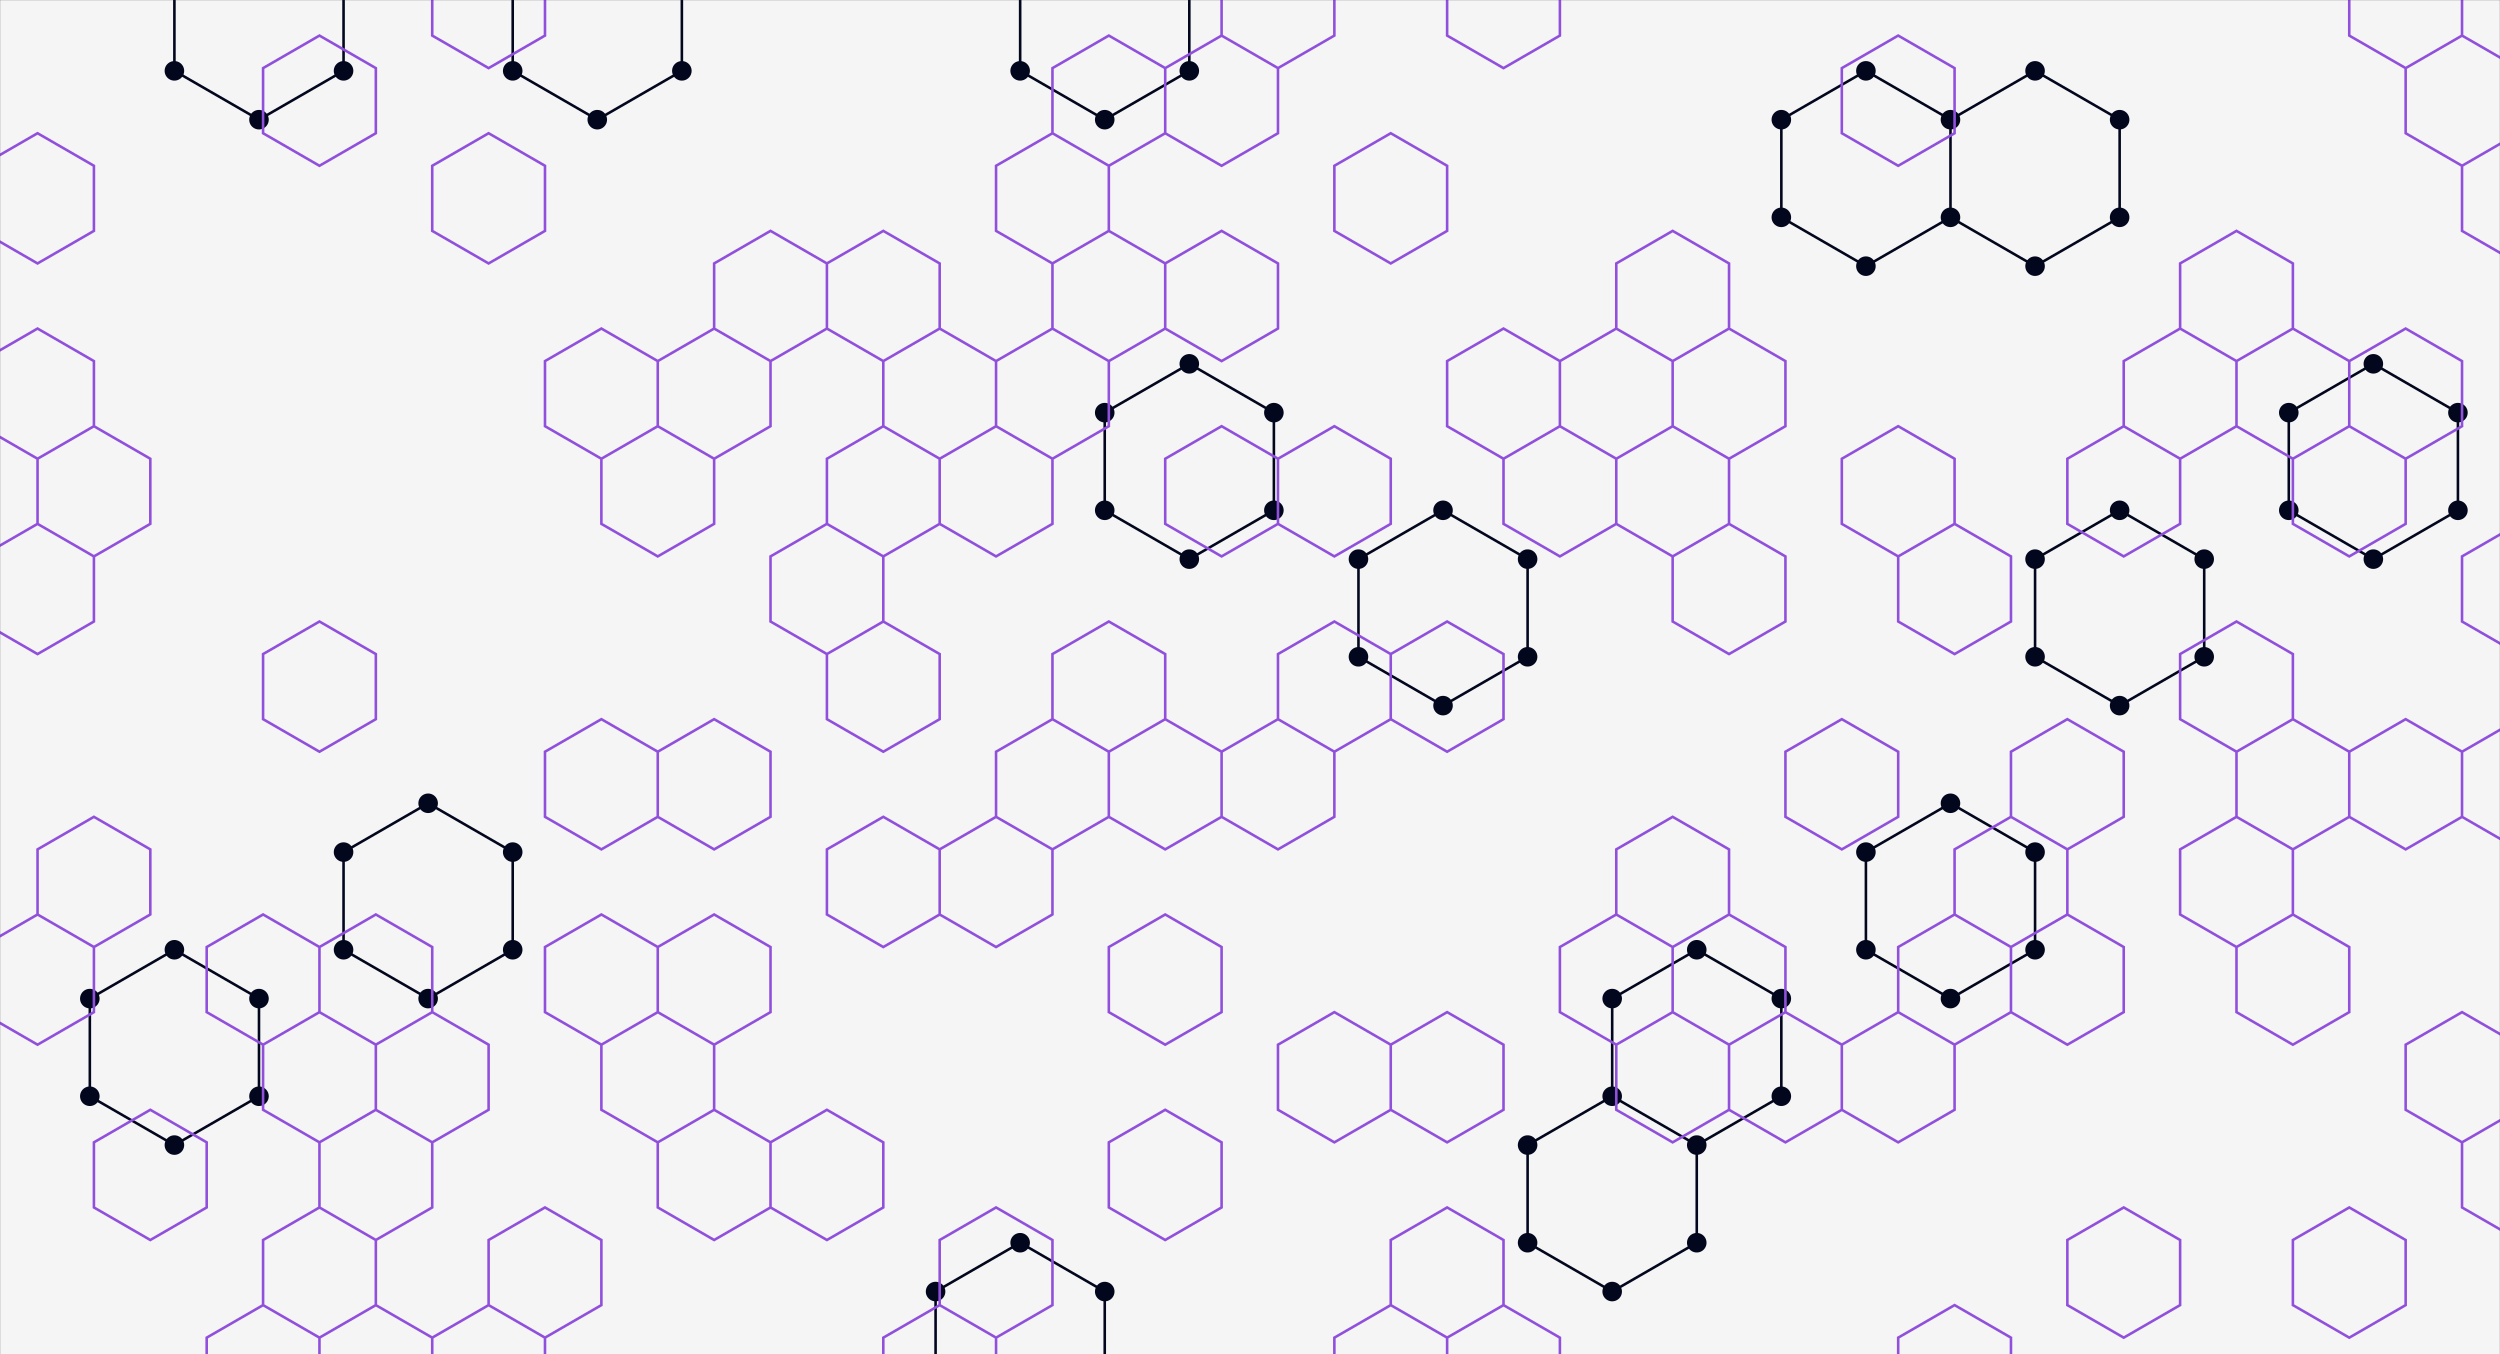 <svg xmlns="http://www.w3.org/2000/svg" version="1.1" xlink="http://www.w3.org/1999/xlink" svgjs="http://svgjs.dev/svgjs" width="1920" height="1040" preserveAspectRatio="none" viewBox="0 0 1920 1040"><rect x="0" y="0" width="1920" height="1040" fill="#333333" stroke="none"/><g mask="url(&quot;#SvgjsMask1017&quot;)" fill="none"><rect width="1920" height="1040" x="0" y="0" fill="rgba(245, 245, 245, 1)"></rect><path d="M133.94 729.42L198.9 766.92L198.9 841.92L133.94 879.42L68.99 841.92L68.99 766.92zM198.9 -58.08L263.85 -20.58L263.85 54.42L198.9 91.92L133.94 54.42L133.94 -20.58zM328.81 616.92L393.76 654.42L393.76 729.42L328.81 766.92L263.85 729.42L263.85 654.42zM458.71 -58.08L523.67 -20.58L523.67 54.42L458.71 91.92L393.76 54.42L393.76 -20.58zM783.48 954.42L848.44 991.92L848.44 1066.92L783.48 1104.42L718.53 1066.92L718.53 991.92zM848.43 -58.08L913.39 -20.58L913.39 54.42L848.43 91.92L783.48 54.42L783.48 -20.58zM913.39 279.42L978.34 316.92L978.34 391.92L913.39 429.42L848.43 391.92L848.43 316.92zM1108.25 391.92L1173.2 429.42L1173.2 504.42L1108.25 541.92L1043.3 504.42L1043.3 429.42zM1303.11 729.42L1368.06 766.92L1368.06 841.92L1303.11 879.42L1238.16 841.92L1238.16 766.92zM1238.16 841.92L1303.11 879.42L1303.11 954.42L1238.16 991.92L1173.2 954.42L1173.2 879.42zM1433.02 54.42L1497.97 91.92L1497.97 166.92L1433.02 204.42L1368.07 166.92L1368.07 91.92zM1562.93 54.42L1627.88 91.92L1627.88 166.92L1562.93 204.42L1497.97 166.92L1497.97 91.92zM1497.97 616.92L1562.93 654.42L1562.93 729.42L1497.97 766.92L1433.02 729.42L1433.02 654.42zM1627.88 391.92L1692.83 429.42L1692.83 504.42L1627.88 541.92L1562.93 504.42L1562.93 429.42zM1822.74 279.42L1887.69 316.92L1887.69 391.92L1822.74 429.42L1757.79 391.92L1757.79 316.92z" stroke="rgba(3, 7, 30, 1)" stroke-width="2"></path><path d="M126.44 729.42 a7.5 7.5 0 1 0 15 0 a7.5 7.5 0 1 0 -15 0zM191.4 766.92 a7.5 7.5 0 1 0 15 0 a7.5 7.5 0 1 0 -15 0zM191.4 841.92 a7.5 7.5 0 1 0 15 0 a7.5 7.5 0 1 0 -15 0zM126.44 879.42 a7.5 7.5 0 1 0 15 0 a7.5 7.5 0 1 0 -15 0zM61.49 841.92 a7.5 7.5 0 1 0 15 0 a7.5 7.5 0 1 0 -15 0zM61.49 766.92 a7.5 7.5 0 1 0 15 0 a7.5 7.5 0 1 0 -15 0zM191.4 -58.08 a7.5 7.5 0 1 0 15 0 a7.5 7.5 0 1 0 -15 0zM256.35 -20.58 a7.5 7.5 0 1 0 15 0 a7.5 7.5 0 1 0 -15 0zM256.35 54.42 a7.5 7.5 0 1 0 15 0 a7.5 7.5 0 1 0 -15 0zM191.4 91.92 a7.5 7.5 0 1 0 15 0 a7.5 7.5 0 1 0 -15 0zM126.44 54.42 a7.5 7.5 0 1 0 15 0 a7.5 7.5 0 1 0 -15 0zM126.44 -20.58 a7.5 7.5 0 1 0 15 0 a7.5 7.5 0 1 0 -15 0zM321.31 616.92 a7.5 7.5 0 1 0 15 0 a7.5 7.5 0 1 0 -15 0zM386.26 654.42 a7.5 7.5 0 1 0 15 0 a7.5 7.5 0 1 0 -15 0zM386.26 729.42 a7.5 7.5 0 1 0 15 0 a7.5 7.5 0 1 0 -15 0zM321.31 766.92 a7.5 7.5 0 1 0 15 0 a7.5 7.5 0 1 0 -15 0zM256.35 729.42 a7.5 7.5 0 1 0 15 0 a7.5 7.5 0 1 0 -15 0zM256.35 654.42 a7.5 7.5 0 1 0 15 0 a7.5 7.5 0 1 0 -15 0zM451.21 -58.08 a7.5 7.5 0 1 0 15 0 a7.5 7.5 0 1 0 -15 0zM516.17 -20.58 a7.5 7.5 0 1 0 15 0 a7.5 7.5 0 1 0 -15 0zM516.17 54.42 a7.5 7.5 0 1 0 15 0 a7.5 7.5 0 1 0 -15 0zM451.21 91.92 a7.5 7.5 0 1 0 15 0 a7.5 7.5 0 1 0 -15 0zM386.26 54.42 a7.5 7.5 0 1 0 15 0 a7.5 7.5 0 1 0 -15 0zM386.26 -20.58 a7.5 7.5 0 1 0 15 0 a7.5 7.5 0 1 0 -15 0zM775.98 954.42 a7.5 7.5 0 1 0 15 0 a7.5 7.5 0 1 0 -15 0zM840.94 991.92 a7.5 7.5 0 1 0 15 0 a7.5 7.5 0 1 0 -15 0zM840.94 1066.92 a7.5 7.5 0 1 0 15 0 a7.5 7.5 0 1 0 -15 0zM775.98 1104.42 a7.5 7.5 0 1 0 15 0 a7.5 7.5 0 1 0 -15 0zM711.03 1066.92 a7.5 7.5 0 1 0 15 0 a7.5 7.5 0 1 0 -15 0zM711.03 991.92 a7.5 7.5 0 1 0 15 0 a7.5 7.5 0 1 0 -15 0zM840.93 -58.08 a7.5 7.5 0 1 0 15 0 a7.5 7.5 0 1 0 -15 0zM905.89 -20.58 a7.5 7.5 0 1 0 15 0 a7.5 7.5 0 1 0 -15 0zM905.89 54.42 a7.5 7.5 0 1 0 15 0 a7.5 7.5 0 1 0 -15 0zM840.93 91.92 a7.5 7.5 0 1 0 15 0 a7.5 7.5 0 1 0 -15 0zM775.98 54.42 a7.5 7.5 0 1 0 15 0 a7.5 7.5 0 1 0 -15 0zM775.98 -20.58 a7.5 7.5 0 1 0 15 0 a7.5 7.5 0 1 0 -15 0zM905.89 279.42 a7.5 7.5 0 1 0 15 0 a7.5 7.5 0 1 0 -15 0zM970.84 316.92 a7.5 7.5 0 1 0 15 0 a7.5 7.5 0 1 0 -15 0zM970.84 391.92 a7.5 7.5 0 1 0 15 0 a7.5 7.5 0 1 0 -15 0zM905.89 429.42 a7.5 7.5 0 1 0 15 0 a7.5 7.5 0 1 0 -15 0zM840.93 391.92 a7.5 7.5 0 1 0 15 0 a7.5 7.5 0 1 0 -15 0zM840.93 316.92 a7.5 7.5 0 1 0 15 0 a7.5 7.5 0 1 0 -15 0zM1100.75 391.92 a7.5 7.5 0 1 0 15 0 a7.5 7.5 0 1 0 -15 0zM1165.7 429.42 a7.5 7.5 0 1 0 15 0 a7.5 7.5 0 1 0 -15 0zM1165.7 504.42 a7.5 7.5 0 1 0 15 0 a7.5 7.5 0 1 0 -15 0zM1100.75 541.92 a7.5 7.5 0 1 0 15 0 a7.5 7.5 0 1 0 -15 0zM1035.8 504.42 a7.5 7.5 0 1 0 15 0 a7.5 7.5 0 1 0 -15 0zM1035.8 429.42 a7.5 7.5 0 1 0 15 0 a7.5 7.5 0 1 0 -15 0zM1295.61 729.42 a7.5 7.5 0 1 0 15 0 a7.5 7.5 0 1 0 -15 0zM1360.56 766.92 a7.5 7.5 0 1 0 15 0 a7.5 7.5 0 1 0 -15 0zM1360.56 841.92 a7.5 7.5 0 1 0 15 0 a7.5 7.5 0 1 0 -15 0zM1295.61 879.42 a7.5 7.5 0 1 0 15 0 a7.5 7.5 0 1 0 -15 0zM1230.66 841.92 a7.5 7.5 0 1 0 15 0 a7.5 7.5 0 1 0 -15 0zM1230.66 766.92 a7.5 7.5 0 1 0 15 0 a7.5 7.5 0 1 0 -15 0zM1295.61 954.42 a7.5 7.5 0 1 0 15 0 a7.5 7.5 0 1 0 -15 0zM1230.66 991.92 a7.5 7.5 0 1 0 15 0 a7.5 7.5 0 1 0 -15 0zM1165.7 954.42 a7.5 7.5 0 1 0 15 0 a7.5 7.5 0 1 0 -15 0zM1165.7 879.42 a7.5 7.5 0 1 0 15 0 a7.5 7.5 0 1 0 -15 0zM1425.52 54.42 a7.5 7.5 0 1 0 15 0 a7.5 7.5 0 1 0 -15 0zM1490.47 91.92 a7.5 7.5 0 1 0 15 0 a7.5 7.5 0 1 0 -15 0zM1490.47 166.92 a7.5 7.5 0 1 0 15 0 a7.5 7.5 0 1 0 -15 0zM1425.52 204.42 a7.5 7.5 0 1 0 15 0 a7.5 7.5 0 1 0 -15 0zM1360.57 166.92 a7.5 7.5 0 1 0 15 0 a7.5 7.5 0 1 0 -15 0zM1360.57 91.92 a7.5 7.5 0 1 0 15 0 a7.5 7.5 0 1 0 -15 0zM1555.43 54.42 a7.5 7.5 0 1 0 15 0 a7.5 7.5 0 1 0 -15 0zM1620.38 91.92 a7.5 7.5 0 1 0 15 0 a7.5 7.5 0 1 0 -15 0zM1620.38 166.92 a7.5 7.5 0 1 0 15 0 a7.5 7.5 0 1 0 -15 0zM1555.43 204.42 a7.5 7.5 0 1 0 15 0 a7.5 7.5 0 1 0 -15 0zM1490.47 616.92 a7.5 7.5 0 1 0 15 0 a7.5 7.5 0 1 0 -15 0zM1555.43 654.42 a7.5 7.5 0 1 0 15 0 a7.5 7.5 0 1 0 -15 0zM1555.43 729.42 a7.5 7.5 0 1 0 15 0 a7.5 7.5 0 1 0 -15 0zM1490.47 766.92 a7.5 7.5 0 1 0 15 0 a7.5 7.5 0 1 0 -15 0zM1425.52 729.42 a7.5 7.5 0 1 0 15 0 a7.5 7.5 0 1 0 -15 0zM1425.52 654.42 a7.5 7.5 0 1 0 15 0 a7.5 7.5 0 1 0 -15 0zM1620.38 391.92 a7.5 7.5 0 1 0 15 0 a7.5 7.5 0 1 0 -15 0zM1685.33 429.42 a7.5 7.5 0 1 0 15 0 a7.5 7.5 0 1 0 -15 0zM1685.33 504.42 a7.5 7.5 0 1 0 15 0 a7.5 7.5 0 1 0 -15 0zM1620.38 541.92 a7.5 7.5 0 1 0 15 0 a7.5 7.5 0 1 0 -15 0zM1555.43 504.42 a7.5 7.5 0 1 0 15 0 a7.5 7.5 0 1 0 -15 0zM1555.43 429.42 a7.5 7.5 0 1 0 15 0 a7.5 7.5 0 1 0 -15 0zM1815.24 279.42 a7.5 7.5 0 1 0 15 0 a7.5 7.5 0 1 0 -15 0zM1880.19 316.92 a7.5 7.5 0 1 0 15 0 a7.5 7.5 0 1 0 -15 0zM1880.19 391.92 a7.5 7.5 0 1 0 15 0 a7.5 7.5 0 1 0 -15 0zM1815.24 429.42 a7.5 7.5 0 1 0 15 0 a7.5 7.5 0 1 0 -15 0zM1750.29 391.92 a7.5 7.5 0 1 0 15 0 a7.5 7.5 0 1 0 -15 0zM1750.29 316.92 a7.5 7.5 0 1 0 15 0 a7.5 7.5 0 1 0 -15 0z" fill="rgba(3, 7, 30, 1)"></path><path d="M28.83 102.32L72.13 127.32L72.13 177.32L28.83 202.32L-14.47 177.32L-14.47 127.32zM28.83 252.32L72.13 277.32L72.13 327.32L28.83 352.32L-14.47 327.32L-14.47 277.32zM72.13 327.32L115.44 352.32L115.44 402.32L72.13 427.32L28.83 402.32L28.83 352.32zM28.83 402.32L72.13 427.32L72.13 477.32L28.83 502.32L-14.47 477.32L-14.47 427.32zM72.13 627.32L115.44 652.32L115.44 702.32L72.13 727.32L28.83 702.32L28.83 652.32zM28.83 702.32L72.13 727.32L72.13 777.32L28.83 802.32L-14.47 777.32L-14.47 727.32zM115.44 852.32L158.74 877.32L158.74 927.32L115.44 952.32L72.13 927.32L72.13 877.32zM245.34 27.32L288.64 52.32L288.64 102.32L245.34 127.32L202.04 102.32L202.04 52.32zM245.34 477.32L288.64 502.32L288.64 552.32L245.34 577.32L202.04 552.32L202.04 502.32zM202.04 702.32L245.34 727.32L245.34 777.32L202.04 802.32L158.74 777.32L158.74 727.32zM245.34 777.32L288.64 802.32L288.64 852.32L245.34 877.32L202.04 852.32L202.04 802.32zM245.34 927.32L288.64 952.32L288.64 1002.32L245.34 1027.32L202.04 1002.32L202.04 952.32zM202.04 1002.32L245.34 1027.32L245.34 1077.32L202.04 1102.32L158.74 1077.32L158.74 1027.32zM288.64 702.32L331.95 727.32L331.95 777.32L288.64 802.32L245.34 777.32L245.34 727.32zM331.95 777.32L375.25 802.32L375.25 852.32L331.95 877.32L288.64 852.32L288.64 802.32zM288.64 852.32L331.95 877.32L331.95 927.32L288.64 952.32L245.34 927.32L245.34 877.32zM288.64 1002.32L331.95 1027.32L331.95 1077.32L288.64 1102.32L245.34 1077.32L245.34 1027.32zM375.25 -47.68L418.55 -22.68L418.55 27.32L375.25 52.32L331.95 27.32L331.95 -22.68zM375.25 102.32L418.55 127.32L418.55 177.32L375.25 202.32L331.95 177.32L331.95 127.32zM418.55 927.32L461.86 952.32L461.86 1002.32L418.55 1027.32L375.25 1002.32L375.25 952.32zM375.25 1002.32L418.55 1027.32L418.55 1077.32L375.25 1102.32L331.95 1077.32L331.95 1027.32zM461.86 252.32L505.16 277.32L505.16 327.32L461.86 352.32L418.55 327.32L418.55 277.32zM505.16 327.32L548.46 352.32L548.46 402.32L505.16 427.32L461.86 402.32L461.86 352.32zM461.86 552.32L505.16 577.32L505.16 627.32L461.86 652.32L418.55 627.32L418.55 577.32zM461.86 702.32L505.16 727.32L505.16 777.32L461.86 802.32L418.55 777.32L418.55 727.32zM505.16 777.32L548.46 802.32L548.46 852.32L505.16 877.32L461.86 852.32L461.86 802.32zM591.76 177.32L635.07 202.32L635.07 252.32L591.76 277.32L548.46 252.32L548.46 202.32zM548.46 252.32L591.76 277.32L591.76 327.32L548.46 352.32L505.16 327.32L505.16 277.32zM548.46 552.32L591.76 577.32L591.76 627.32L548.46 652.32L505.16 627.32L505.16 577.32zM548.46 702.32L591.76 727.32L591.76 777.32L548.46 802.32L505.16 777.32L505.16 727.32zM548.46 852.32L591.76 877.32L591.76 927.32L548.46 952.32L505.16 927.32L505.16 877.32zM678.37 177.32L721.67 202.32L721.67 252.32L678.37 277.32L635.07 252.32L635.07 202.32zM678.37 327.32L721.67 352.32L721.67 402.32L678.37 427.32L635.07 402.32L635.07 352.32zM635.07 402.32L678.37 427.32L678.37 477.32L635.07 502.32L591.76 477.32L591.76 427.32zM678.37 477.32L721.67 502.32L721.67 552.32L678.37 577.32L635.07 552.32L635.07 502.32zM678.37 627.32L721.67 652.32L721.67 702.32L678.37 727.32L635.07 702.32L635.07 652.32zM635.07 852.32L678.37 877.32L678.37 927.32L635.07 952.32L591.76 927.32L591.76 877.32zM721.67 252.32L764.97 277.32L764.97 327.32L721.67 352.32L678.37 327.32L678.37 277.32zM764.97 327.32L808.28 352.32L808.28 402.32L764.97 427.32L721.67 402.32L721.67 352.32zM764.97 627.32L808.28 652.32L808.28 702.32L764.97 727.32L721.67 702.32L721.67 652.32zM764.97 927.32L808.28 952.32L808.28 1002.32L764.97 1027.32L721.67 1002.32L721.67 952.32zM721.67 1002.32L764.97 1027.32L764.97 1077.32L721.67 1102.32L678.37 1077.32L678.37 1027.32zM851.58 27.32L894.88 52.32L894.88 102.32L851.58 127.32L808.28 102.32L808.28 52.32zM808.28 102.32L851.58 127.32L851.58 177.32L808.28 202.32L764.97 177.32L764.97 127.32zM851.58 177.32L894.88 202.32L894.88 252.32L851.58 277.32L808.28 252.32L808.28 202.32zM808.28 252.32L851.58 277.32L851.58 327.32L808.28 352.32L764.97 327.32L764.97 277.32zM851.58 477.32L894.88 502.32L894.88 552.32L851.58 577.32L808.28 552.32L808.28 502.32zM808.28 552.32L851.58 577.32L851.58 627.32L808.28 652.32L764.97 627.32L764.97 577.32zM938.18 27.32L981.49 52.32L981.49 102.32L938.18 127.32L894.88 102.32L894.88 52.32zM938.18 177.32L981.49 202.32L981.49 252.32L938.18 277.32L894.88 252.32L894.88 202.32zM938.18 327.32L981.49 352.32L981.49 402.32L938.18 427.32L894.88 402.32L894.88 352.32zM894.88 552.32L938.18 577.32L938.18 627.32L894.88 652.32L851.58 627.32L851.58 577.32zM894.88 702.32L938.18 727.32L938.18 777.32L894.88 802.32L851.58 777.32L851.58 727.32zM894.88 852.32L938.18 877.32L938.18 927.32L894.88 952.32L851.58 927.32L851.58 877.32zM981.49 -47.68L1024.79 -22.68L1024.79 27.32L981.49 52.32L938.18 27.32L938.18 -22.68zM1024.79 327.32L1068.09 352.32L1068.09 402.32L1024.79 427.32L981.49 402.32L981.49 352.32zM1024.79 477.32L1068.09 502.32L1068.09 552.32L1024.79 577.32L981.49 552.32L981.49 502.32zM981.49 552.32L1024.79 577.32L1024.79 627.32L981.49 652.32L938.18 627.32L938.18 577.32zM1024.79 777.32L1068.09 802.32L1068.09 852.32L1024.79 877.32L981.49 852.32L981.49 802.32zM1068.09 102.32L1111.39 127.32L1111.39 177.32L1068.09 202.32L1024.79 177.32L1024.79 127.32zM1111.39 477.32L1154.69 502.32L1154.69 552.32L1111.39 577.32L1068.09 552.32L1068.09 502.32zM1111.39 777.32L1154.69 802.32L1154.69 852.32L1111.39 877.32L1068.09 852.32L1068.09 802.32zM1111.39 927.32L1154.69 952.32L1154.69 1002.32L1111.39 1027.32L1068.09 1002.32L1068.09 952.32zM1068.09 1002.32L1111.39 1027.32L1111.39 1077.32L1068.09 1102.32L1024.79 1077.32L1024.79 1027.32zM1154.69 -47.68L1198 -22.68L1198 27.32L1154.69 52.32L1111.39 27.32L1111.39 -22.68zM1154.69 252.32L1198 277.32L1198 327.32L1154.69 352.32L1111.39 327.32L1111.39 277.32zM1198 327.32L1241.3 352.32L1241.3 402.32L1198 427.32L1154.69 402.32L1154.69 352.32zM1154.69 1002.32L1198 1027.32L1198 1077.32L1154.69 1102.32L1111.39 1077.32L1111.39 1027.32zM1284.6 177.32L1327.9 202.32L1327.9 252.32L1284.6 277.32L1241.3 252.32L1241.3 202.32zM1241.3 252.32L1284.6 277.32L1284.6 327.32L1241.3 352.32L1198 327.32L1198 277.32zM1284.6 327.32L1327.9 352.32L1327.9 402.32L1284.6 427.32L1241.3 402.32L1241.3 352.32zM1284.6 627.32L1327.9 652.32L1327.9 702.32L1284.6 727.32L1241.3 702.32L1241.3 652.32zM1241.3 702.32L1284.6 727.32L1284.6 777.32L1241.3 802.32L1198 777.32L1198 727.32zM1284.6 777.32L1327.9 802.32L1327.9 852.32L1284.6 877.32L1241.3 852.32L1241.3 802.32zM1327.9 252.32L1371.21 277.32L1371.21 327.32L1327.9 352.32L1284.6 327.32L1284.6 277.32zM1327.9 402.32L1371.21 427.32L1371.21 477.32L1327.9 502.32L1284.6 477.32L1284.6 427.32zM1327.9 702.32L1371.21 727.32L1371.21 777.32L1327.9 802.32L1284.6 777.32L1284.6 727.32zM1371.21 777.32L1414.51 802.32L1414.51 852.32L1371.21 877.32L1327.9 852.32L1327.9 802.32zM1457.81 27.32L1501.12 52.32L1501.12 102.32L1457.81 127.32L1414.51 102.32L1414.51 52.32zM1457.81 327.32L1501.12 352.32L1501.12 402.32L1457.81 427.32L1414.51 402.32L1414.51 352.32zM1414.51 552.32L1457.81 577.32L1457.81 627.32L1414.51 652.32L1371.21 627.32L1371.21 577.32zM1457.81 777.32L1501.12 802.32L1501.12 852.32L1457.81 877.32L1414.51 852.32L1414.51 802.32zM1501.12 402.32L1544.42 427.32L1544.42 477.32L1501.12 502.32L1457.81 477.32L1457.81 427.32zM1544.42 627.32L1587.72 652.32L1587.72 702.32L1544.42 727.32L1501.12 702.32L1501.12 652.32zM1501.12 702.32L1544.42 727.32L1544.42 777.32L1501.12 802.32L1457.81 777.32L1457.81 727.32zM1501.12 1002.32L1544.42 1027.32L1544.42 1077.32L1501.12 1102.32L1457.81 1077.32L1457.81 1027.32zM1631.02 327.32L1674.33 352.32L1674.33 402.32L1631.02 427.32L1587.72 402.32L1587.72 352.32zM1587.72 552.32L1631.02 577.32L1631.02 627.32L1587.72 652.32L1544.42 627.32L1544.42 577.32zM1587.72 702.32L1631.02 727.32L1631.02 777.32L1587.72 802.32L1544.42 777.32L1544.42 727.32zM1631.02 927.32L1674.33 952.32L1674.33 1002.32L1631.02 1027.32L1587.72 1002.32L1587.72 952.32zM1717.63 177.32L1760.93 202.32L1760.93 252.32L1717.63 277.32L1674.33 252.32L1674.33 202.32zM1674.33 252.32L1717.63 277.32L1717.63 327.32L1674.33 352.32L1631.02 327.32L1631.02 277.32zM1717.63 477.32L1760.93 502.32L1760.93 552.32L1717.63 577.32L1674.33 552.32L1674.33 502.32zM1717.63 627.32L1760.93 652.32L1760.93 702.32L1717.63 727.32L1674.33 702.32L1674.33 652.32zM1760.93 252.32L1804.23 277.32L1804.23 327.32L1760.93 352.32L1717.63 327.32L1717.63 277.32zM1804.23 327.32L1847.54 352.32L1847.54 402.32L1804.23 427.32L1760.93 402.32L1760.93 352.32zM1760.93 552.32L1804.23 577.32L1804.23 627.32L1760.93 652.32L1717.63 627.32L1717.63 577.32zM1760.93 702.32L1804.23 727.32L1804.23 777.32L1760.93 802.32L1717.63 777.32L1717.63 727.32zM1804.23 927.32L1847.54 952.32L1847.54 1002.32L1804.23 1027.32L1760.93 1002.32L1760.93 952.32zM1847.54 -47.68L1890.84 -22.68L1890.84 27.32L1847.54 52.32L1804.23 27.32L1804.23 -22.68zM1890.84 27.32L1934.14 52.32L1934.14 102.32L1890.84 127.32L1847.54 102.32L1847.54 52.32zM1847.54 252.32L1890.84 277.32L1890.84 327.32L1847.54 352.32L1804.23 327.32L1804.23 277.32zM1847.54 552.32L1890.84 577.32L1890.84 627.32L1847.54 652.32L1804.23 627.32L1804.23 577.32zM1890.84 777.32L1934.14 802.32L1934.14 852.32L1890.84 877.32L1847.54 852.32L1847.54 802.32zM1934.14 -47.68L1977.44 -22.68L1977.44 27.32L1934.14 52.32L1890.84 27.32L1890.84 -22.68zM1977.44 27.32L2020.75 52.32L2020.75 102.32L1977.44 127.32L1934.14 102.32L1934.14 52.32zM1934.14 102.32L1977.44 127.32L1977.44 177.32L1934.14 202.32L1890.84 177.32L1890.84 127.32zM1934.14 402.32L1977.44 427.32L1977.44 477.32L1934.14 502.32L1890.84 477.32L1890.84 427.32zM1934.14 552.32L1977.44 577.32L1977.44 627.32L1934.14 652.32L1890.84 627.32L1890.84 577.32zM1934.14 852.32L1977.44 877.32L1977.44 927.32L1934.14 952.32L1890.84 927.32L1890.84 877.32z" stroke="rgba(144, 80, 220, 1)" stroke-width="2"></path></g><defs><mask id="SvgjsMask1017"><rect width="1920" height="1040" fill="#ffffff"></rect></mask></defs></svg>